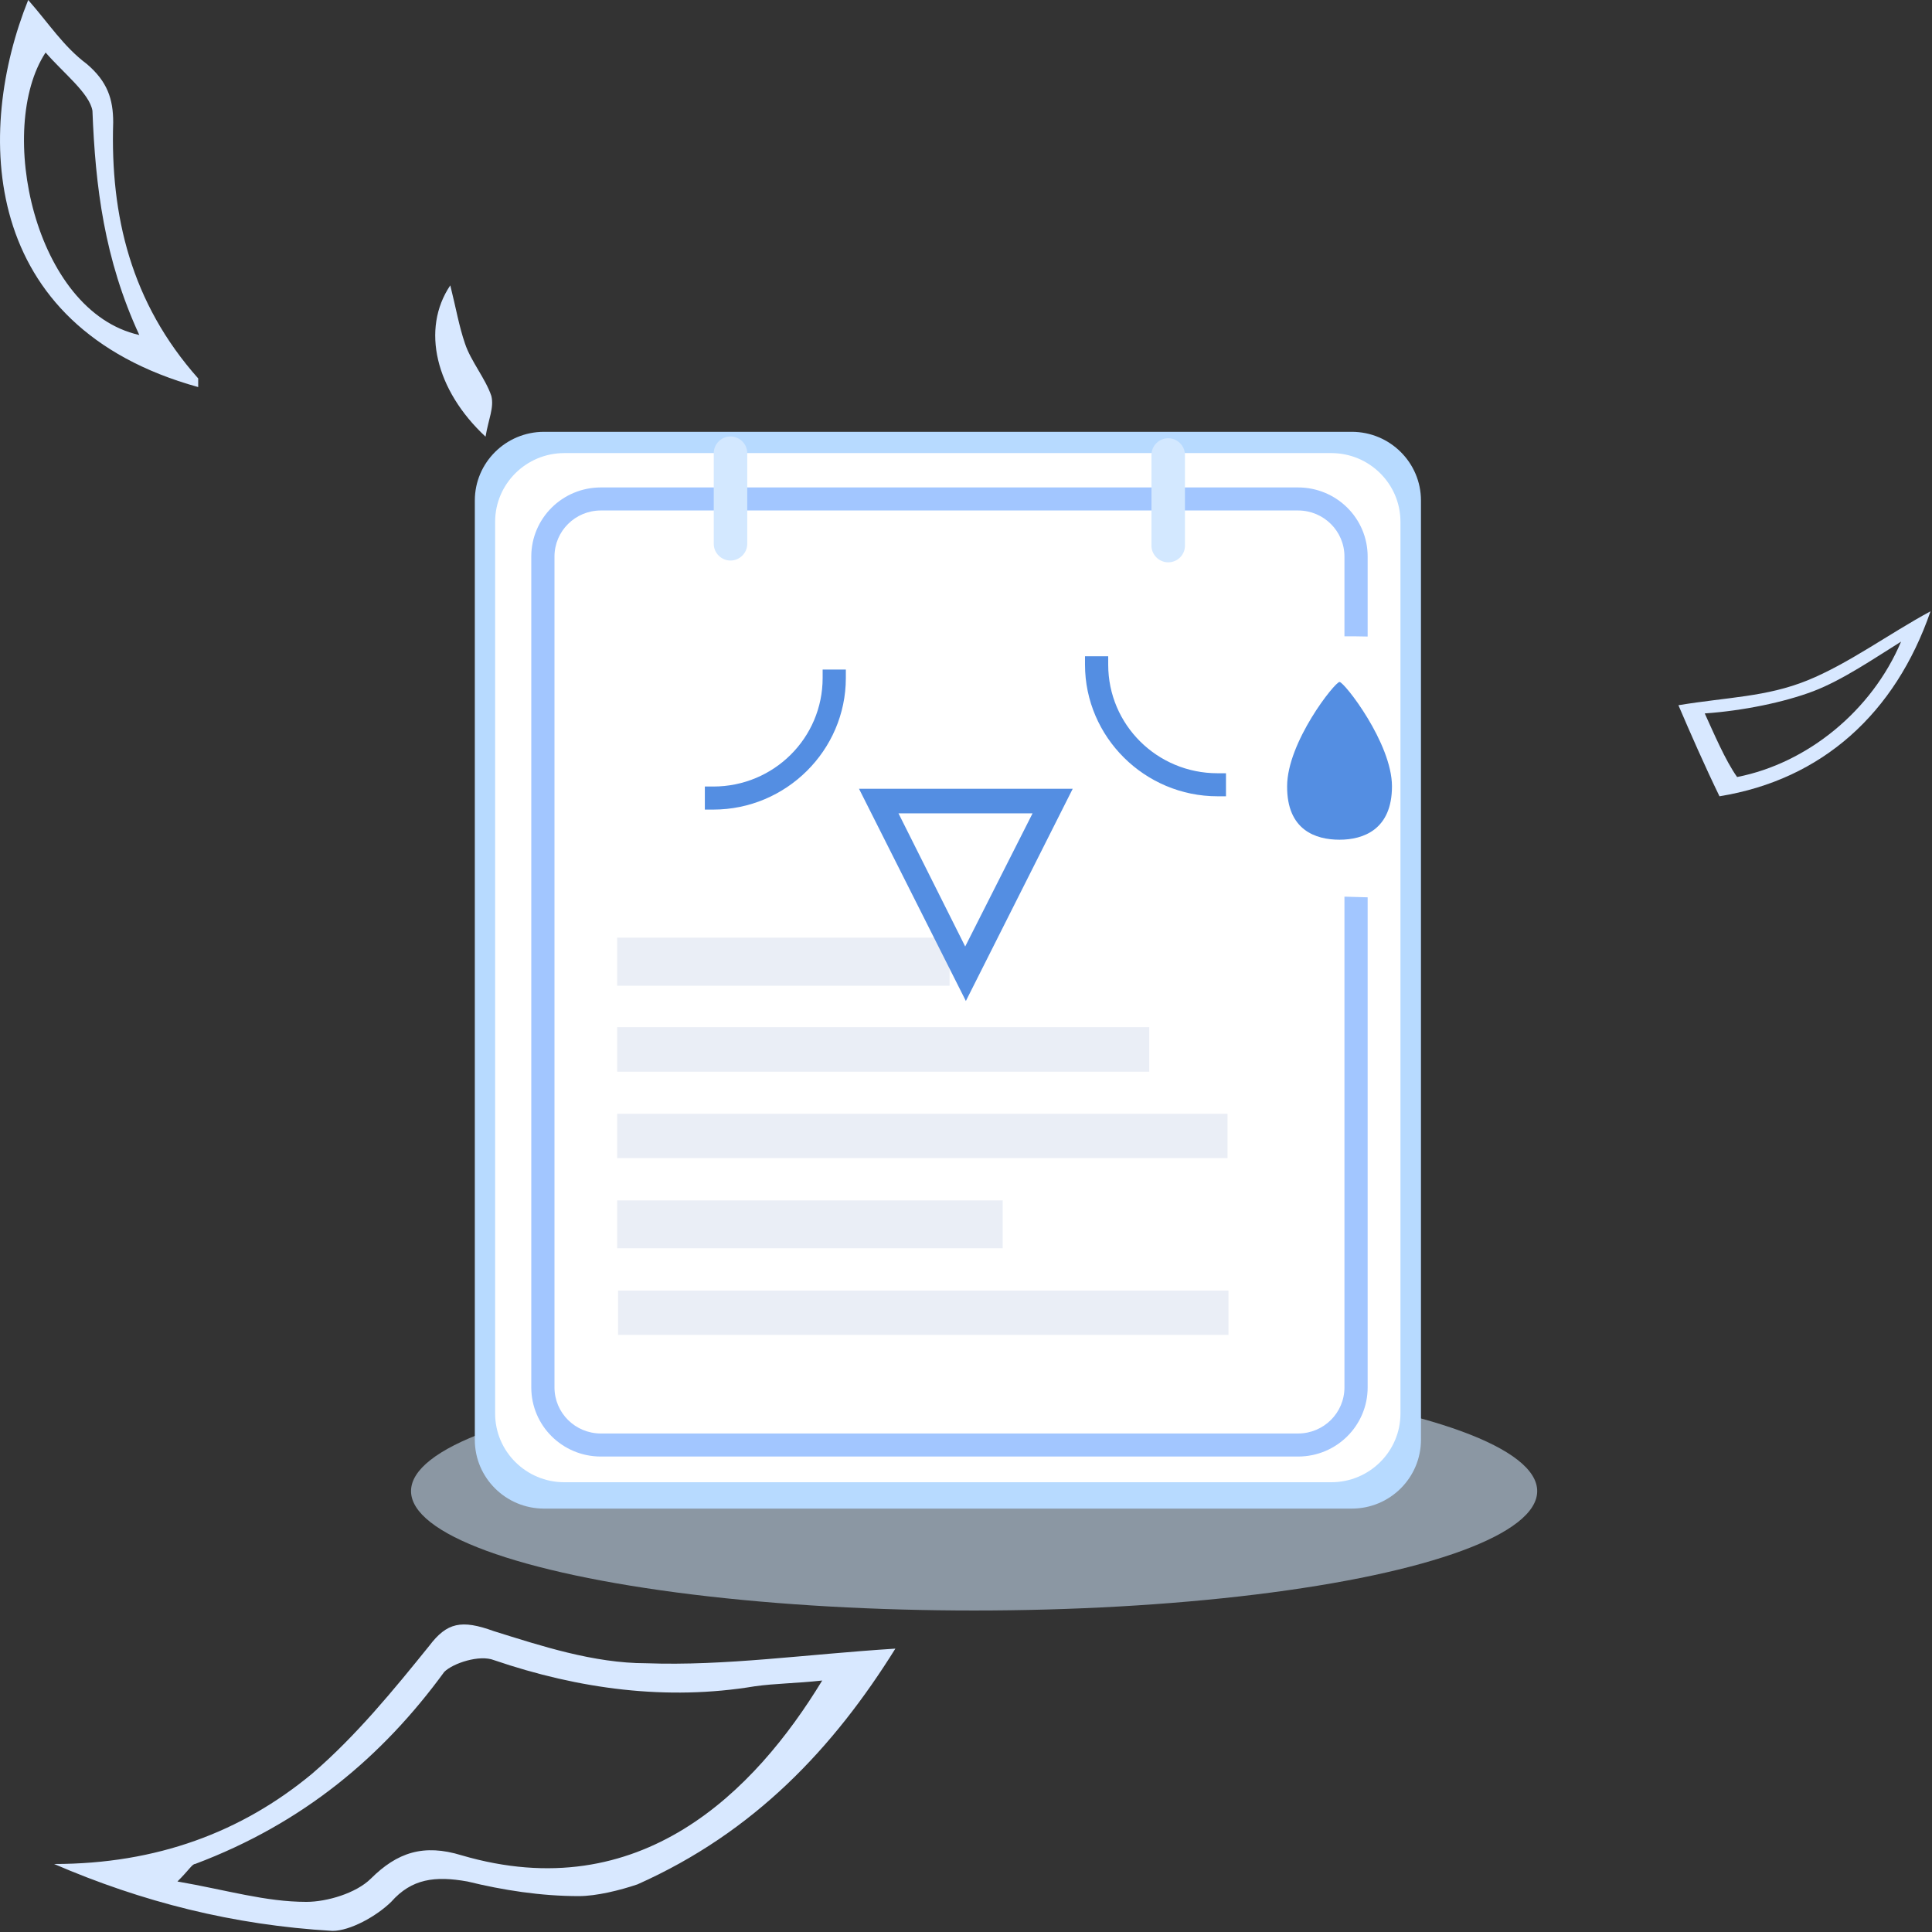 <?xml version="1.0" encoding="UTF-8"?>
<svg width="104px" height="104px" viewBox="0 0 104 104" version="1.1" xmlns="http://www.w3.org/2000/svg" xmlns:xlink="http://www.w3.org/1999/xlink">
    <rect x="0" y="0" width="104" height="104" fill="#333333" stroke="none"/>
    <!-- Generator: Sketch 54.1 (76490) - https://sketchapp.com -->
    <title>Group</title>
    <desc>Created with Sketch.</desc>
    <g id="Page-1" stroke="none" stroke-width="1" fill="none" fill-rule="evenodd">
        <g id="概览票种为空" transform="translate(-669, -1269)" fill-rule="nonzero">
            <g id="Group" transform="translate(669, 1269)">
                <ellipse id="Oval" fill="#D3E8FF" opacity="0.55" cx="52.437" cy="80.266" rx="30.311" ry="6.428"></ellipse>
                <path d="M72.769,81.208 L29.283,81.208 C27.23,81.208 25.56,79.55 25.56,77.511 L25.56,26.942 C25.56,24.903 27.23,23.245 29.283,23.245 L72.769,23.245 C74.822,23.245 76.491,24.903 76.491,26.942 L76.491,77.499 C76.491,79.55 74.822,81.208 72.769,81.208 Z" id="Shape" fill="#B7DAFF"></path>
                <path d="M71.664,79.789 L30.376,79.789 C28.322,79.789 26.653,78.131 26.653,76.092 L26.653,28.087 C26.653,26.048 28.322,24.39 30.376,24.39 L71.664,24.39 C73.717,24.39 75.387,26.048 75.387,28.087 L75.387,76.092 C75.387,78.131 73.717,79.789 71.664,79.789 Z" id="Shape" fill="#FFFFFF"></path>
                <polygon id="Rectangle-path" fill="#FFFFFF" points="29.848 27.193 72.372 27.193 72.372 77.463 29.848 77.463"></polygon>
                <path d="M72.372,48.267 L72.372,74.684 C72.372,76.056 71.255,77.165 69.874,77.165 L32.346,77.165 C30.964,77.165 29.848,76.056 29.848,74.684 L29.848,29.96 C29.848,28.588 30.964,27.479 32.346,27.479 L69.874,27.479 C71.255,27.479 72.372,28.588 72.372,29.96 L72.372,34.253 C72.793,34.253 73.201,34.253 73.621,34.265 L73.621,29.96 C73.621,27.896 71.94,26.239 69.874,26.239 L32.346,26.239 L32.346,26.239 C30.268,26.239 28.599,27.908 28.599,29.96 L28.599,74.684 C28.599,76.748 30.28,78.406 32.346,78.406 L69.874,78.406 C71.952,78.406 73.621,76.736 73.621,74.684 L73.621,48.303 C73.213,48.291 72.793,48.279 72.372,48.267 Z" id="Shape" fill="#A2C6FF"></path>
                <polygon id="Shape" fill="#EAEEF6" points="33.222 50.473 51.116 50.473 51.116 53.061 33.222 53.061"></polygon>
                <polygon id="Shape" fill="#EAEEF6" points="33.222 64.618 53.974 64.618 53.974 67.194 33.222 67.194"></polygon>
                <polygon id="Shape" fill="#EAEEF6" points="33.222 55.292 61.864 55.292 61.864 57.689 33.222 57.689"></polygon>
                <polygon id="Shape" fill="#EAEEF6" points="33.222 59.955 66.079 59.955 66.079 62.34 33.222 62.34"></polygon>
                <polygon id="Shape" fill="#EAEEF6" points="33.27 69.472 66.128 69.472 66.128 71.858 33.27 71.858"></polygon>
                <path d="M39.323,30.174 L39.323,30.174 C38.831,30.174 38.422,29.769 38.422,29.28 L38.422,24.39 C38.422,23.901 38.831,23.495 39.323,23.495 L39.323,23.495 C39.815,23.495 40.224,23.901 40.224,24.39 L40.224,29.28 C40.224,29.769 39.815,30.174 39.323,30.174 Z" id="Shape" fill="#D3E8FF"></path>
                <path d="M62.885,30.27 L62.885,30.27 C62.393,30.27 61.984,29.864 61.984,29.375 L61.984,24.485 C61.984,23.996 62.393,23.591 62.885,23.591 L62.885,23.591 C63.377,23.591 63.786,23.996 63.786,24.485 L63.786,29.375 C63.786,29.876 63.377,30.27 62.885,30.27 Z" id="Shape" fill="#D3E8FF"></path>
                <path d="M44.283,36.042 L44.283,36.495 C44.283,39.728 41.653,42.339 38.398,42.339 L37.942,42.339 L37.942,43.58 L38.398,43.58 C42.313,43.58 45.532,40.395 45.532,36.495 L45.532,36.042 L44.283,36.042 Z M55.583,43.783 L51.957,50.95 L48.366,43.783 L55.583,43.783 Z M46.24,42.459 L51.993,53.884 L57.745,42.459 L46.24,42.459 Z M65.539,41.624 C62.285,41.624 59.655,39.012 59.655,35.78 L59.655,35.327 L58.406,35.327 L58.406,35.78 C58.406,39.668 61.612,42.864 65.539,42.864 L65.995,42.864 L65.995,41.624 L65.539,41.624 Z" id="Shape" fill="#548EE2"></path>
                <path d="M72.108,45.202 C73.393,45.202 74.93,44.653 74.93,42.328 C74.93,40.002 72.36,36.71 72.108,36.71 C71.856,36.71 69.286,39.954 69.286,42.328 C69.274,44.689 70.823,45.202 72.108,45.202 L72.108,45.202 Z" id="Shape" fill="#548EE2"></path>
                <path d="M34.783,89.533 C31.949,89.533 29.103,88.591 26.581,87.804 C24.84,87.172 24.059,87.339 23.11,88.591 C21.213,90.94 19.171,93.445 16.794,95.484 C13.011,98.621 8.435,100.339 2.911,100.339 C7.643,102.378 12.542,103.63 17.898,103.94 C18.847,103.94 20.264,103.153 21.057,102.378 C22.162,101.126 23.423,100.971 25.164,101.281 C27.061,101.746 29.103,102.068 31.157,102.068 C32.105,102.068 33.366,101.758 34.315,101.436 C40.632,98.621 44.883,94.065 48.198,88.746 C43.31,89.056 39.047,89.688 34.783,89.533 L34.783,89.533 Z M24.852,99.873 C22.798,99.241 21.381,99.718 19.964,101.126 C19.171,101.913 17.598,102.378 16.493,102.378 C14.284,102.378 12.23,101.746 9.552,101.281 C10.188,100.649 10.345,100.339 10.501,100.339 C16.337,98.144 20.6,94.542 23.915,89.998 C24.383,89.533 25.812,89.056 26.593,89.366 C31.169,90.928 35.9,91.561 40.632,90.773 C41.737,90.618 42.842,90.618 44.259,90.463 C40.632,96.427 34.471,102.688 24.852,99.873 L24.852,99.873 Z M10.669,20.371 C7.042,16.292 5.937,11.593 6.093,6.583 C6.093,5.331 5.781,4.389 4.676,3.447 C3.415,2.505 2.623,1.252 1.518,0 C-1.316,7.049 -1.16,17.556 10.669,20.836 L10.669,20.371 L10.669,20.371 Z M2.455,2.827 C3.403,3.924 4.82,5.021 4.976,5.963 C5.133,10.042 5.613,13.954 7.498,18.033 C1.83,16.769 -0.224,6.894 2.455,2.827 L2.455,2.827 Z M97.291,36.627 C95.082,37.521 93.028,37.521 90.35,37.962 C90.987,39.453 91.767,41.23 92.56,42.864 C98.084,41.97 102.023,38.404 103.921,32.906 C101.711,34.098 99.501,35.732 97.291,36.627 L97.291,36.627 Z M93.509,41.827 C92.872,40.932 92.248,39.453 91.767,38.404 C93.821,38.261 96.031,37.807 97.604,37.211 C99.177,36.615 100.918,35.422 102.335,34.539 C100.762,38.261 97.291,41.087 93.509,41.827 L93.509,41.827 Z M24.239,15.361 C24.552,16.614 24.708,17.556 25.032,18.498 C25.344,19.44 26.137,20.383 26.449,21.313 C26.605,21.945 26.293,22.565 26.137,23.507 C23.447,21.003 22.654,17.711 24.239,15.361 L24.239,15.361 Z" id="Shape" fill="#D8E8FF"></path>
            </g>
        </g>
    </g>
</svg>